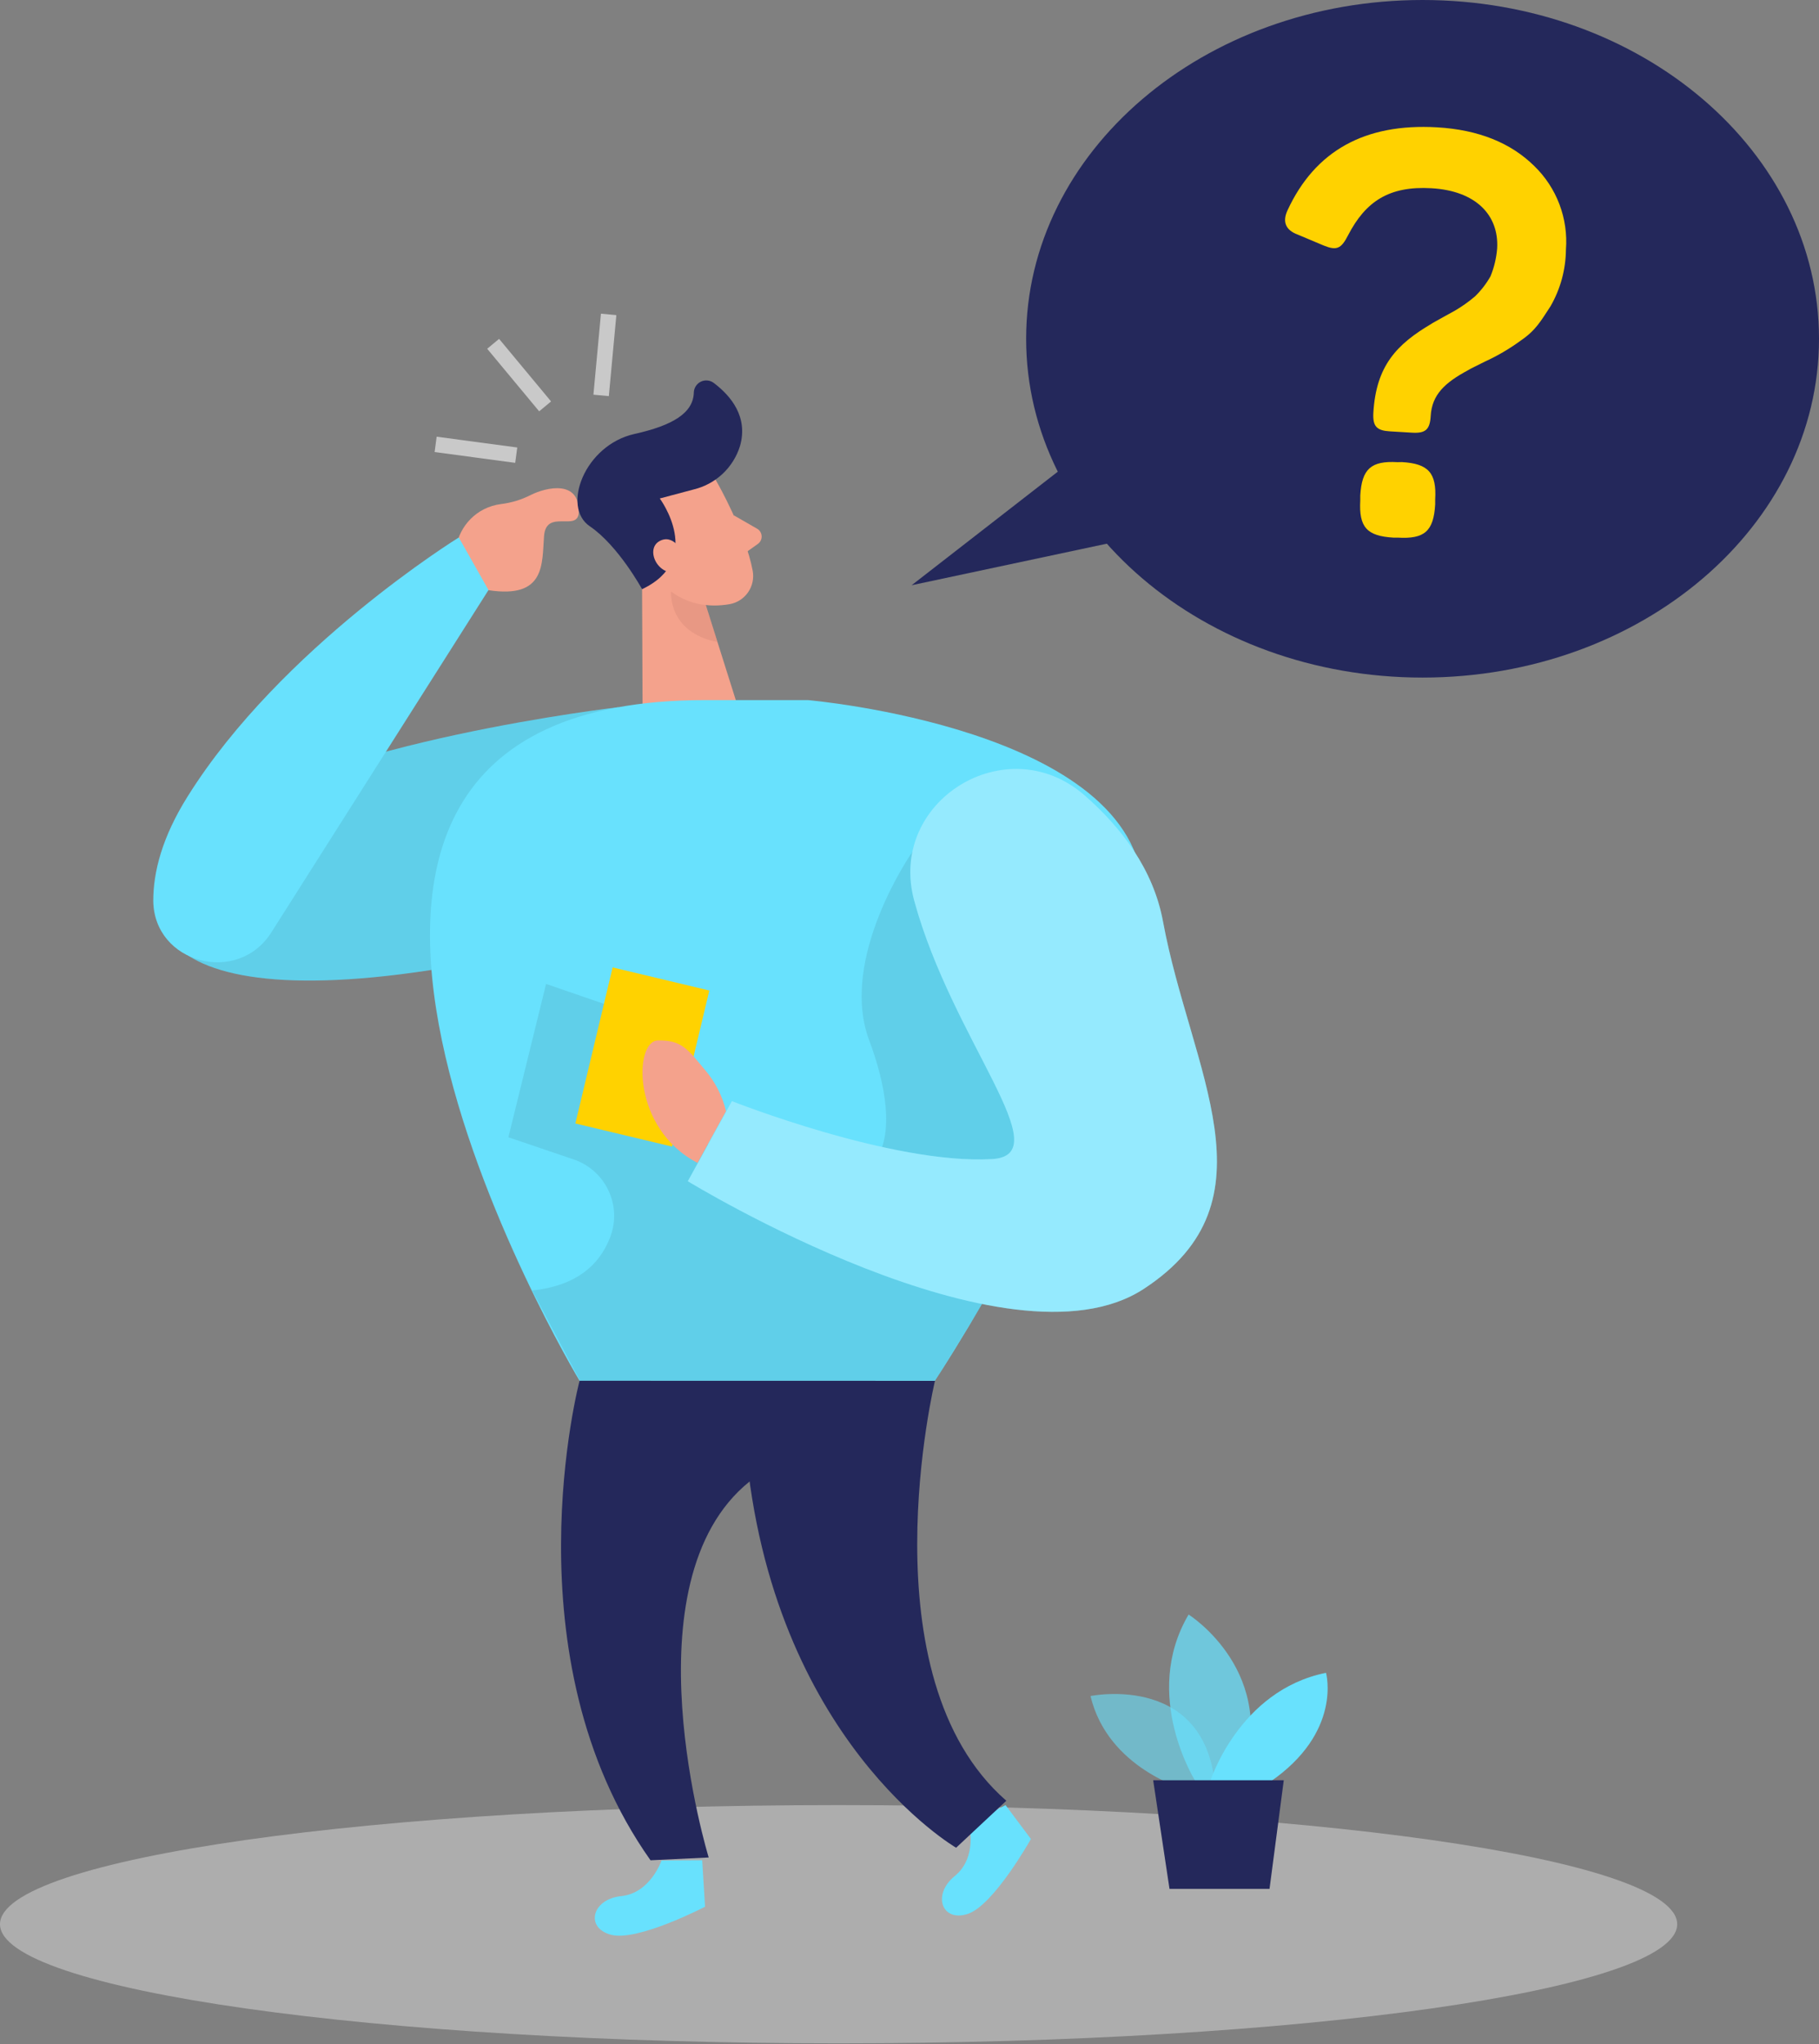 <svg width="495" height="556" viewBox="0 0 495 556" fill="none" xmlns="http://www.w3.org/2000/svg">
<rect x="0" y="0" width="495" height="556" fill="#808080" stroke="none"/>
<path d="M168.242 192.37C168.242 192.37 87.711 201.76 58.972 223.762C30.233 245.763 35.813 279.47 129.44 261.764C223.067 244.058 168.242 192.37 168.242 192.37Z" fill="#68E1FD"/>
<path opacity="0.08" d="M168.242 192.37C168.242 192.37 87.711 201.76 58.972 223.762C30.233 245.763 35.813 279.47 129.44 261.764C223.067 244.058 168.242 192.37 168.242 192.37Z" fill="black"/>
<path d="M136.367 137.104C139.178 136.76 141.907 135.927 144.43 134.64C148.641 132.535 157.694 130.429 157.505 139.272C157.378 144.893 148.641 138.24 148.051 145.799C147.462 153.357 148.536 162.916 132.935 160.537C118.702 158.263 122.66 138.851 136.367 137.104Z" fill="#F4A28C"/>
<path d="M387.119 184.306C446.7 184.306 495 143.048 495 92.153C495 41.258 446.7 0 387.119 0C327.539 0 279.239 41.258 279.239 92.153C279.239 143.048 327.539 184.306 387.119 184.306Z" fill="#24285B"/>
<path opacity="0.45" d="M228.204 555.804C354.238 555.804 456.408 541.297 456.408 523.402C456.408 505.507 354.238 491 228.204 491C102.17 491 0 505.507 0 523.402C0 541.297 102.17 555.804 228.204 555.804Z" fill="#E6E6E6"/>
<path opacity="0.58" d="M322.821 486.852C322.821 486.852 301.472 481.125 296.756 461.335C296.756 461.335 329.768 454.513 330.842 488.705L322.821 486.852Z" fill="#68E1FD"/>
<path opacity="0.73" d="M325.431 484.726C325.431 484.726 310.441 461.25 323.452 439.165C323.452 439.165 348.717 455.018 337.601 484.726H325.431Z" fill="#68E1FD"/>
<path d="M329.263 484.725C329.263 484.725 337.032 459.819 360.844 455.018C360.844 455.018 365.371 471.146 345.559 484.725H329.263Z" fill="#68E1FD"/>
<path d="M313.809 484.241L318.252 513.78H345.475L349.349 484.241H313.809Z" fill="#24285B"/>
<path d="M180.012 506.074C180.012 506.074 177.001 514.959 169.042 515.759C161.084 516.559 159.105 524.412 166.326 526.286C173.548 528.16 191.865 518.643 191.865 518.643L191.086 506.011L180.012 506.074Z" fill="#68E1FD"/>
<path d="M263.722 496.158C263.722 496.158 266.059 505.253 259.827 510.285C253.595 515.317 256.269 522.918 263.343 520.602C270.417 518.286 280.544 500.221 280.544 500.221L273.638 491L263.722 496.158Z" fill="#68E1FD"/>
<path d="M195.255 131.419C195.255 131.419 202.918 144.872 204.834 155.294C205.016 156.304 204.997 157.339 204.777 158.341C204.558 159.343 204.143 160.291 203.556 161.133C202.969 161.974 202.222 162.691 201.358 163.242C200.493 163.794 199.528 164.17 198.518 164.347C193.275 165.232 185.886 164.916 180.917 158.2L171.085 147.841C169.333 145.556 168.332 142.786 168.219 139.909C168.106 137.033 168.886 134.192 170.453 131.777C175.78 122.366 191.002 122.976 195.255 131.419Z" fill="#F4A28C"/>
<path d="M174.685 150.115L174.895 200.876L202.855 198.749L191.76 163.589L174.685 150.115Z" fill="#F4A28C"/>
<path d="M199.655 140.156L205.971 143.778C206.344 143.979 206.66 144.272 206.886 144.631C207.113 144.989 207.243 145.4 207.264 145.824C207.285 146.247 207.196 146.669 207.007 147.048C206.817 147.427 206.533 147.751 206.182 147.988L201.276 151.483L199.655 140.156Z" fill="#F4A28C"/>
<path opacity="0.31" d="M192.075 164.579C188.65 164.239 185.382 162.972 182.622 160.915C182.622 160.915 181.654 171.99 195.254 174.643L192.075 164.579Z" fill="#CE8172"/>
<path d="M391.056 34.634C402.299 35.286 411.121 38.845 417.521 45.161C420.541 48.088 422.879 51.646 424.367 55.579C425.855 59.513 426.458 63.727 426.132 67.92C426.08 73.334 424.63 78.643 421.922 83.332C419.269 87.374 417.921 89.858 413.837 92.638C410.77 94.882 407.483 96.808 404.026 98.385C401.71 99.585 400.152 100.259 399.541 100.68C393.225 104.07 389.667 107.312 389.33 113.165C389.12 116.913 387.856 117.902 384.256 117.692L378.256 117.334C374.655 117.123 373.519 116.007 373.729 112.26C374.487 99.501 380.045 93.669 389.583 88.048C389.435 88.048 395.667 84.658 395.899 84.511C397.843 83.379 399.682 82.075 401.394 80.616C403.049 79.007 404.466 77.171 405.605 75.163C406.597 72.745 407.208 70.188 407.415 67.583C407.942 58.446 401.541 51.898 389.562 51.203C378.003 50.529 371.603 54.803 366.844 64.004C364.971 67.667 363.749 68.215 360.212 66.783L353.159 63.815C349.77 62.572 348.949 60.256 350.38 57.183C357.875 41.013 371.434 33.497 391.056 34.634ZM381.519 125.692C388.719 126.113 390.972 128.661 390.551 135.84V137.209C390.13 144.536 387.604 146.662 380.403 146.241H379.203C372.003 145.82 369.75 143.441 370.171 136.093V134.745C370.592 127.545 373.118 125.292 380.319 125.713L381.519 125.692Z" fill="#FFD200"/>
<path d="M191.844 190.433H219.867C219.867 190.433 309.62 198.16 311.051 242.542C312.483 286.923 254.437 375.582 254.437 375.582H157.715C157.715 375.582 46.445 190.433 191.844 190.433Z" fill="#68E1FD"/>
<path opacity="0.08" d="M248.332 231.636C248.332 231.636 228.078 260.522 236.541 283.007C245.005 305.493 248.774 341.516 183.549 306.63L174.074 276.396L148.599 267.638L138.346 309.346L155.905 315.304C159.942 316.611 163.305 319.449 165.273 323.208C167.242 326.967 167.658 331.348 166.432 335.411C164.095 342.569 158.326 349.643 144.809 351.012L157.8 375.498H254.522L267.343 354.633L302.588 277.218L248.332 231.636Z" fill="black"/>
<path d="M174.727 160.263C174.727 160.263 168.242 148.388 160.494 143.146C152.746 137.903 159.084 121.039 172.706 118.028C182.896 115.755 188.728 112.407 188.812 106.659C188.85 106.05 189.052 105.461 189.397 104.957C189.742 104.453 190.216 104.051 190.771 103.794C191.325 103.538 191.939 103.435 192.546 103.499C193.154 103.562 193.733 103.788 194.223 104.154C198.897 107.67 203.676 113.418 201.36 121.376C200.452 124.263 198.811 126.865 196.597 128.927C194.383 130.99 191.671 132.443 188.728 133.145L179.548 135.588C179.548 135.588 191.844 152.157 174.727 160.263Z" fill="#24285B"/>
<path d="M185.822 150.325C185.822 150.325 183.233 144.957 179.359 147.251C175.485 149.546 179.169 157.315 185.043 155.505L185.822 150.325Z" fill="#F4A28C"/>
<path d="M301.325 117.839L248.079 159.189L315.262 144.893L301.325 117.839Z" fill="#24285B"/>
<path d="M248.795 245.047C241.384 217.972 273.87 197.823 295.114 216.309C305.24 225.151 313.873 236.52 316.483 250.648C324 291.24 348.064 326.568 311.22 350.612C274.375 374.655 187.17 321.305 187.17 321.305L199.171 299.514C199.171 299.514 242.815 316.799 269.891 315.283C288.566 314.252 259.259 283.281 248.795 245.047Z" fill="#68E1FD"/>
<path d="M166.712 263.145L193.027 269.428L182.89 311.88L156.576 305.596L166.712 263.145Z" fill="#FFD200"/>
<path opacity="0.3" d="M248.795 245.047C241.384 217.972 273.87 197.823 295.114 216.309C305.24 225.151 313.873 236.52 316.483 250.648C324 291.24 348.064 326.568 311.22 350.612C274.375 374.655 187.17 321.305 187.17 321.305L199.171 299.514C199.171 299.514 242.815 316.799 269.891 315.283C288.566 314.252 259.259 283.281 248.795 245.047Z" fill="white"/>
<path d="M197.571 302.251C196.582 298.108 194.619 294.261 191.844 291.029C187.128 285.387 185.528 282.881 179.022 283.008C172.516 283.134 171.864 307.03 189.823 316.315L197.571 302.251Z" fill="#F4A28C"/>
<path d="M254.437 375.582C254.437 375.582 235.068 456.008 273.849 489.821L260.185 502.6C260.185 502.6 209.908 473.42 202.897 393.246L254.437 375.582Z" fill="#24285B"/>
<path d="M124.85 146.199L132.935 160.494L73.815 253.658C64.678 268.038 41.918 262.08 41.708 245.047C41.708 237.194 44.087 227.741 51.098 216.582C76.489 176.032 124.85 146.199 124.85 146.199Z" fill="#68E1FD"/>
<path d="M118.269 122.962L118.827 118.788L140.759 121.723L140.201 125.896L118.269 122.962Z" fill="#C9C9C9"/>
<path d="M132.578 94.866L135.817 92.175L149.96 109.193L146.722 111.884L132.578 94.866Z" fill="#C9C9C9"/>
<path d="M161.488 107.358L163.532 85.325L167.725 85.714L165.681 107.747L161.488 107.358Z" fill="#C9C9C9"/>
<path d="M157.715 375.582C157.715 375.582 137.84 450.66 177.022 506.011L192.854 505.253C192.854 505.253 169.905 430.364 203.992 402.973L254.521 375.603L157.715 375.582Z" fill="#24285B"/>
</svg>
